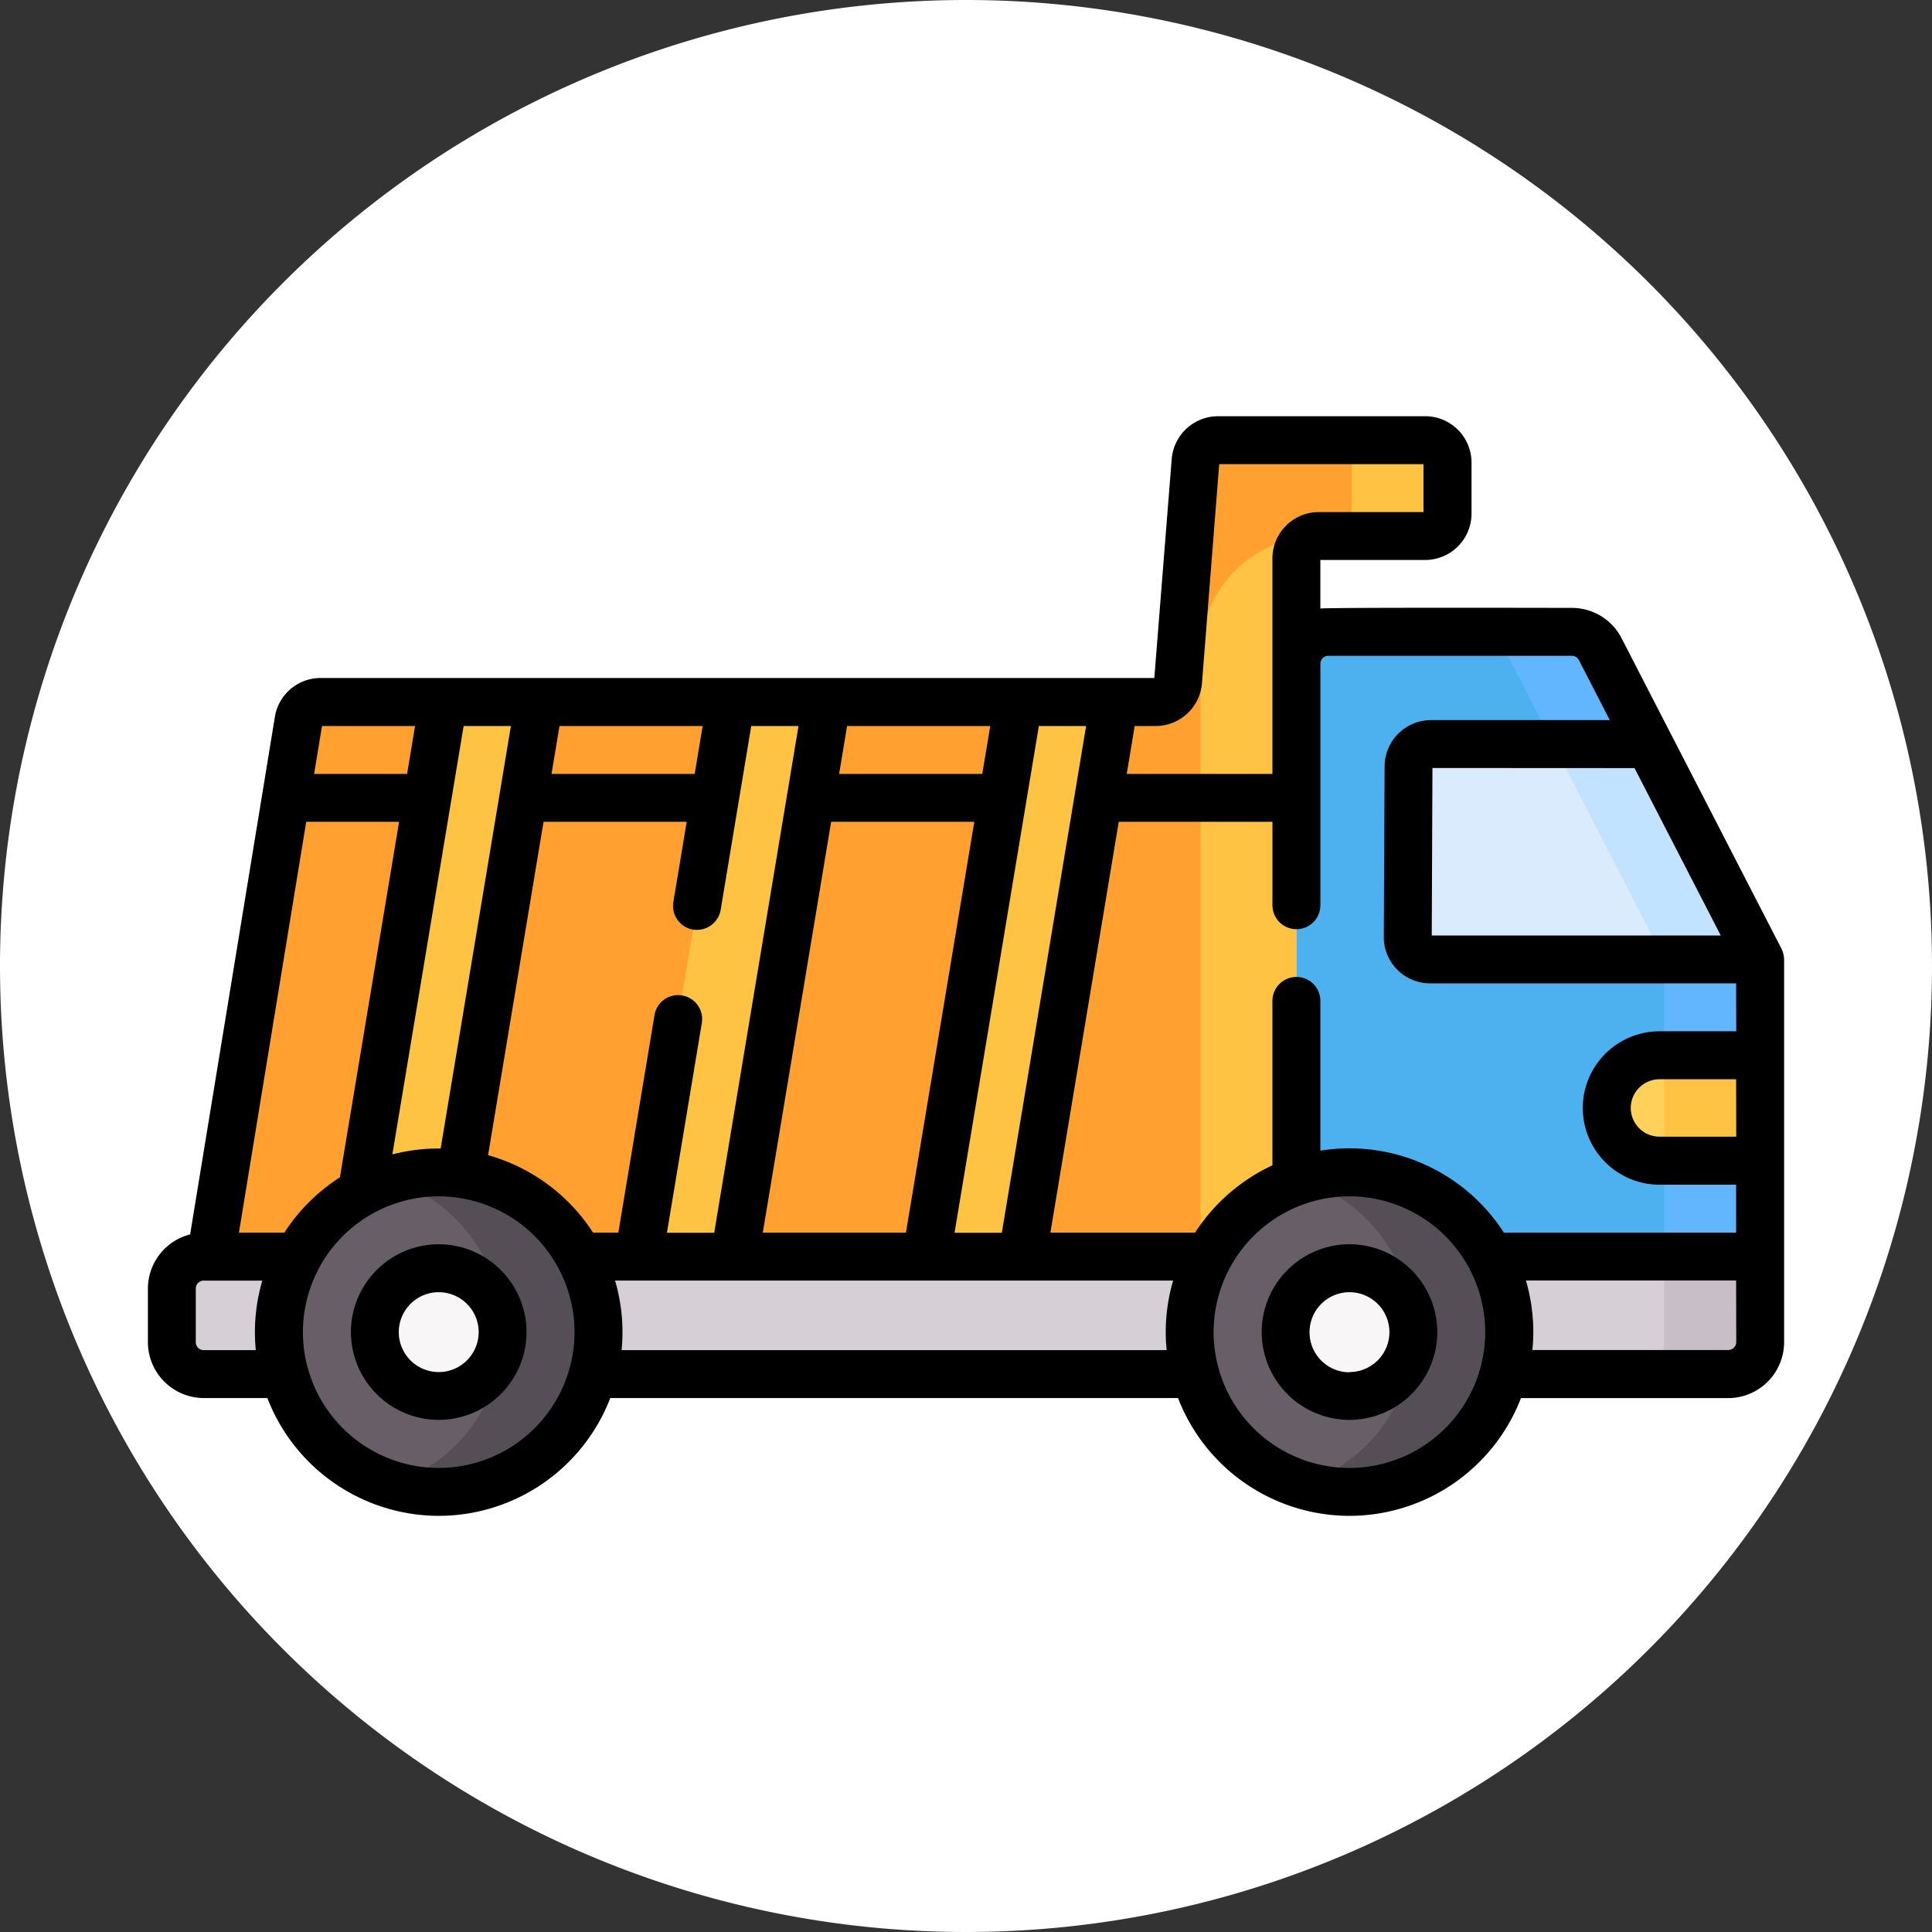 <svg xmlns="http://www.w3.org/2000/svg" xmlns:xlink="http://www.w3.org/1999/xlink" width="88" height="88" viewBox="0 0 88 88">
  <rect x="0" y="0" width="88" height="88" fill="#333333" stroke="none"/>
  <defs>
    <clipPath id="clip-path">
      <path id="Trazado_730798" data-name="Trazado 730798" d="M44,0A44,44,0,1,1,0,44,44,44,0,0,1,44,0Z" transform="translate(210 1110)" fill="#d2e1f1"/>
    </clipPath>
    <clipPath id="clip-path-2">
      <path id="path1521" d="M0-88H74.525v74.525H0Z" transform="translate(0 88)"/>
    </clipPath>
  </defs>
  <g id="Grupo_1036334" data-name="Grupo 1036334" transform="translate(-210 -1170)">
    <g id="Grupo_1034296" data-name="Grupo 1034296" transform="translate(0 -376)">
      <g id="Grupo_1029689" data-name="Grupo 1029689" transform="translate(0 1134)">
        <g id="Grupo_1013412" data-name="Grupo 1013412" transform="translate(-14 3)">
          <path id="Trazado_710239" data-name="Trazado 710239" d="M44,0A44,44,0,1,1,0,44,44,44,0,0,1,44,0Z" transform="translate(224 409)" fill="#fff"/>
        </g>
      </g>
      <g id="Enmascarar_grupo_1026470" data-name="Enmascarar grupo 1026470" transform="translate(0 436)" clip-path="url(#clip-path)">
        <g id="g1515" transform="translate(210 1198)">
          <g id="g1517" transform="translate(6.737 6.737)">
            <g id="g1519" transform="translate(0 -88)" clip-path="url(#clip-path-2)">
              <g id="g1525" transform="translate(52.311 22.041)">
                <path id="path1527" d="M-.263,0H10.829a1.456,1.456,0,0,1,1.294.789L19.4,14.923V28.46H-1.719v-27A1.456,1.456,0,0,1-.263,0" transform="translate(1.719)" fill="#4db1f0"/>
              </g>
              <g id="g1529" transform="translate(60.492 22.042)">
                <path id="path1531" d="M-1.023-.143A1.455,1.455,0,0,0-2.317-.932H-6.684A1.455,1.455,0,0,1-5.39-.143L1.891,13.991V27.528H6.257V13.991Z" transform="translate(6.684 0.932)" fill="#61b6fe"/>
              </g>
              <g id="g1533" transform="translate(2.863 25.236)">
                <path id="path1535" d="M-.723-.152l-4,24.423H44.725V-.995H.28a1.019,1.019,0,0,0-1,.842" transform="translate(4.723 0.995)" fill="#ffa031"/>
              </g>
              <g id="g1537" transform="translate(6.243 13.308)">
                <path id="path1539" d="M-.294-2.157H37.751A1.019,1.019,0,0,0,38.767-3.1l.79-10.049a1.019,1.019,0,0,1,1.016-.939h9.445a1.019,1.019,0,0,1,1.019,1.019v2.329a1.019,1.019,0,0,1-1.019,1.019H45.17A1.019,1.019,0,0,0,44.152-8.7V2.21H-1.917l.62-3.524a1.019,1.019,0,0,1,1-.842" transform="translate(1.917 14.084)" fill="#ffa031"/>
              </g>
              <g id="g1541" transform="translate(47.945 17.675)">
                <path id="path1543" d="M0-.974V5.568H4.367V-5.34A1.019,1.019,0,0,1,5.386-6.359h0A5.386,5.386,0,0,0,0-.974" transform="translate(0 6.359)" fill="#ffc344"/>
              </g>
              <g id="g1545" transform="translate(53.811 13.308)">
                <path id="path1547" d="M-.79,0H-5.156A1.019,1.019,0,0,1-4.137,1.019V3.348A1.019,1.019,0,0,1-5.156,4.367H-.79A1.019,1.019,0,0,0,.229,3.348V1.019A1.019,1.019,0,0,0-.79,0" transform="translate(5.156)" fill="#ffc344"/>
              </g>
              <path id="path1549" d="M56.613-32.936H60.98V-58.2H56.613Z" transform="translate(-8.669 83.437)" fill="#ffc344"/>
              <g id="g1551" transform="translate(35.452 25.236)">
                <path id="path1553" d="M-1.549,0H-5.916l-4.2,25.266h4.367Z" transform="translate(10.119)" fill="#ffc344"/>
              </g>
              <g id="g1555" transform="translate(22.352 25.236)">
                <path id="path1557" d="M0-4.568H4.367l4.2-25.266H4.2Z" transform="translate(0 29.834)" fill="#ffc344"/>
              </g>
              <g id="g1559" transform="translate(9.252 25.236)">
                <path id="path1561" d="M-.629-.789l-3.478,20.9H.26L3.738-.789l.726-4.367H.1Z" transform="translate(4.106 5.156)" fill="#ffc344"/>
              </g>
              <g id="g1563" transform="translate(57.384 27.152)">
                <path id="path1565" d="M-1.988,0,3.067,9.813h-15.03a1.019,1.019,0,0,1-1.019-1.023l.033-7.775A1.019,1.019,0,0,1-11.93,0Z" transform="translate(12.982)" fill="#d9ebfc"/>
              </g>
              <g id="g1567" transform="translate(64.012 27.152)">
                <path id="path1569" d="M-.79,0H-5.156L-.1,9.813H4.265Z" transform="translate(5.156)" fill="#c2e3ff"/>
              </g>
              <g id="g1571" transform="translate(1.092 50.501)">
                <path id="path1573" d="M-.263-.967H69.168a1.456,1.456,0,0,0,1.456-1.456V-6.317H-.263A1.456,1.456,0,0,0-1.719-4.862v2.439A1.456,1.456,0,0,0-.263-.967" transform="translate(1.719 6.317)" fill="#d6cfd5"/>
              </g>
              <g id="g1575" transform="translate(67.611 50.501)">
                <path id="path1577" d="M-.263,0V3.895A1.456,1.456,0,0,1-1.719,5.35H2.648A1.456,1.456,0,0,0,4.1,3.895V0Z" transform="translate(1.719)" fill="#c8bec7"/>
              </g>
              <g id="g1579" transform="translate(66.447 41.331)">
                <path id="path1581" d="M-.434-.868H4.151v-4.8H-.434a2.4,2.4,0,0,0-2.4,2.4,2.4,2.4,0,0,0,2.4,2.4" transform="translate(2.836 5.672)" fill="#ffd15b"/>
              </g>
              <path id="path1583" d="M81.555-34.393h4.367v-4.8H81.555Z" transform="translate(-12.488 80.527)" fill="#ffc344"/>
              <g id="g1585" transform="translate(5.968 46.662)">
                <path id="path1587" d="M0-1.316A7.278,7.278,0,0,0,7.278,5.962a7.278,7.278,0,0,0,7.278-7.278A7.278,7.278,0,0,0,7.278-8.594,7.278,7.278,0,0,0,0-1.316" transform="translate(0 8.594)" fill="#685e68"/>
              </g>
              <g id="g1589" transform="translate(11.062 46.662)">
                <path id="path1591" d="M-.395,0A7.276,7.276,0,0,0-2.578.334,7.281,7.281,0,0,1,2.516,7.278a7.281,7.281,0,0,1-5.095,6.944,7.276,7.276,0,0,0,2.183.334A7.278,7.278,0,0,0,6.883,7.278,7.278,7.278,0,0,0-.395,0" transform="translate(2.578)" fill="#554e56"/>
              </g>
              <g id="g1593" transform="translate(10.335 51.028)">
                <path id="path1595" d="M-.526-1.053A2.914,2.914,0,0,0,2.385-3.964,2.914,2.914,0,0,0-.526-6.875,2.914,2.914,0,0,0-3.437-3.964,2.914,2.914,0,0,0-.526-1.053" transform="translate(3.438 6.875)" fill="#f8f6f7"/>
              </g>
              <g id="g1597" transform="translate(47.452 46.662)">
                <path id="path1599" d="M0-1.316A7.278,7.278,0,0,0,7.278,5.962a7.278,7.278,0,0,0,7.278-7.278A7.278,7.278,0,0,0,7.278-8.594,7.278,7.278,0,0,0,0-1.316" transform="translate(0 8.594)" fill="#685e68"/>
              </g>
              <g id="g1601" transform="translate(52.546 46.662)">
                <path id="path1603" d="M-.395,0A7.276,7.276,0,0,0-2.578.334,7.281,7.281,0,0,1,2.516,7.278a7.281,7.281,0,0,1-5.095,6.944,7.276,7.276,0,0,0,2.183.334A7.278,7.278,0,0,0,6.883,7.278,7.278,7.278,0,0,0-.395,0" transform="translate(2.578)" fill="#554e56"/>
              </g>
              <g id="g1605" transform="translate(51.818 51.028)">
                <path id="path1607" d="M-.526-1.053A2.914,2.914,0,0,0,2.385-3.964,2.914,2.914,0,0,0-.526-6.875,2.914,2.914,0,0,0-3.437-3.964,2.914,2.914,0,0,0-.526-1.053" transform="translate(3.438 6.875)" fill="#f8f6f7"/>
              </g>
              <g id="g1609" transform="translate(0 12.217)">
                <path id="path1611" d="M-2.395-7.873A1.821,1.821,0,0,1-4.214-9.692a1.821,1.821,0,0,1,1.819-1.819A1.821,1.821,0,0,1-.575-9.692,1.821,1.821,0,0,1-2.395-7.873m0-5.822a4.007,4.007,0,0,0-4,4,4.007,4.007,0,0,0,4,4,4.007,4.007,0,0,0,4-4,4.007,4.007,0,0,0-4-4m59.1-9.7H53.208A3.5,3.5,0,0,0,49.715-19.9a3.5,3.5,0,0,0,3.493,3.493H56.7v2.183H46.121a8.368,8.368,0,0,0-7.032-3.84,8.387,8.387,0,0,0-1.326.106v-6.82a1.092,1.092,0,0,0-1.092-1.092,1.092,1.092,0,0,0-1.092,1.092v7.488a8.423,8.423,0,0,0-3.523,3.065h-6.59L28.58-32.938h7v3.8a1.092,1.092,0,0,0,1.092,1.092,1.092,1.092,0,0,0,1.092-1.092V-40.134a.364.364,0,0,1,.364-.364H49.218a.363.363,0,0,1,.323.2l1.406,2.729H42.8a2.115,2.115,0,0,0-2.111,2.1L40.652-27.7a2.1,2.1,0,0,0,.615,1.5,2.1,2.1,0,0,0,1.5.621H56.7Zm0,4.8H53.208A1.312,1.312,0,0,1,51.9-19.9a1.312,1.312,0,0,1,1.31-1.31H56.7Zm0,9.353a.364.364,0,0,1-.364.364h-8.92c.026-.27.041-.544.041-.821a8.341,8.341,0,0,0-.337-2.347H56.7ZM39.089-3.506A6.193,6.193,0,0,1,32.9-9.692a6.193,6.193,0,0,1,6.186-6.186,6.193,6.193,0,0,1,6.186,6.186,6.193,6.193,0,0,1-6.186,6.186M30.76-8.872H5.934c.026-.27.041-.544.041-.821a8.341,8.341,0,0,0-.337-2.347H31.057a8.341,8.341,0,0,0-.337,2.347c0,.277.014.551.041.821M4.637-14.222a8.4,8.4,0,0,0-4.784-3.53L2.38-32.938H8.9l-.608,3.654a1.092,1.092,0,0,0,.9,1.256,1.1,1.1,0,0,0,1.256-.9L11.84-37.3h2.153l-3.84,23.082H8l1.589-9.554a1.092,1.092,0,0,0-.9-1.256,1.091,1.091,0,0,0-1.256.9L5.786-14.222ZM-2.395-3.506A6.193,6.193,0,0,1-8.581-9.692a6.193,6.193,0,0,1,6.186-6.186A6.193,6.193,0,0,1,3.791-9.692,6.193,6.193,0,0,1-2.395-3.506m-9.1-10.716,3.065-18.716H-4.2L-6.895-16.744a8.436,8.436,0,0,0-2.532,2.521Zm.769,5.351h-2.37a.364.364,0,0,1-.364-.364v-2.44a.364.364,0,0,1,.364-.364h2.666a8.341,8.341,0,0,0-.337,2.347c0,.277.014.551.041.821M-7.712-37.3h4.239l-.363,2.183H-8.07Zm8.605,0-3.2,19.245a8.326,8.326,0,0,0-2.2.268L-1.26-37.3Zm2.213,0h6.52l-.363,2.183H2.743ZM22-32.938,18.886-14.222h-6.52L15.48-32.938ZM16.206-37.3h6.52l-.363,2.183h-6.52Zm10.887,0-3.84,23.082H21.1L24.94-37.3Zm2.213,0h.964a2.118,2.118,0,0,0,2.1-1.945l.785-9.982h9.305v2.183H37.69a2.113,2.113,0,0,0-2.111,2.111v9.816H28.943Zm22.766,1.917L56-27.759H42.836l.032-7.629Zm6.812,8.72a1.163,1.163,0,0,0-.121-.5L51.482-41.3a2.54,2.54,0,0,0-2.264-1.38c-.393,0-11.1-.025-11.455.029v-2.212h4.774a2.113,2.113,0,0,0,2.111-2.111V-49.3a2.113,2.113,0,0,0-2.111-2.111H33.092a2.122,2.122,0,0,0-2.1,1.945L30.2-39.488H-7.775a2.112,2.112,0,0,0-2.078,1.745l-3.865,23.6a2.549,2.549,0,0,0-1.923,2.466v2.44a2.55,2.55,0,0,0,2.547,2.547H-10.2a8.382,8.382,0,0,0,7.81,5.366,8.382,8.382,0,0,0,7.81-5.366H31.279a8.382,8.382,0,0,0,7.81,5.366A8.382,8.382,0,0,0,46.9-6.688h9.439a2.55,2.55,0,0,0,2.547-2.547V-26.667Zm-19.8,18.8A1.821,1.821,0,0,1,37.27-9.692a1.821,1.821,0,0,1,1.819-1.819,1.821,1.821,0,0,1,1.819,1.819,1.821,1.821,0,0,1-1.819,1.819m0-5.822a4.007,4.007,0,0,0-4,4,4.007,4.007,0,0,0,4,4,4.007,4.007,0,0,0,4-4,4.007,4.007,0,0,0-4-4" transform="translate(15.641 51.415)"/>
              </g>
            </g>
          </g>
        </g>
      </g>
    </g>
  </g>
</svg>
